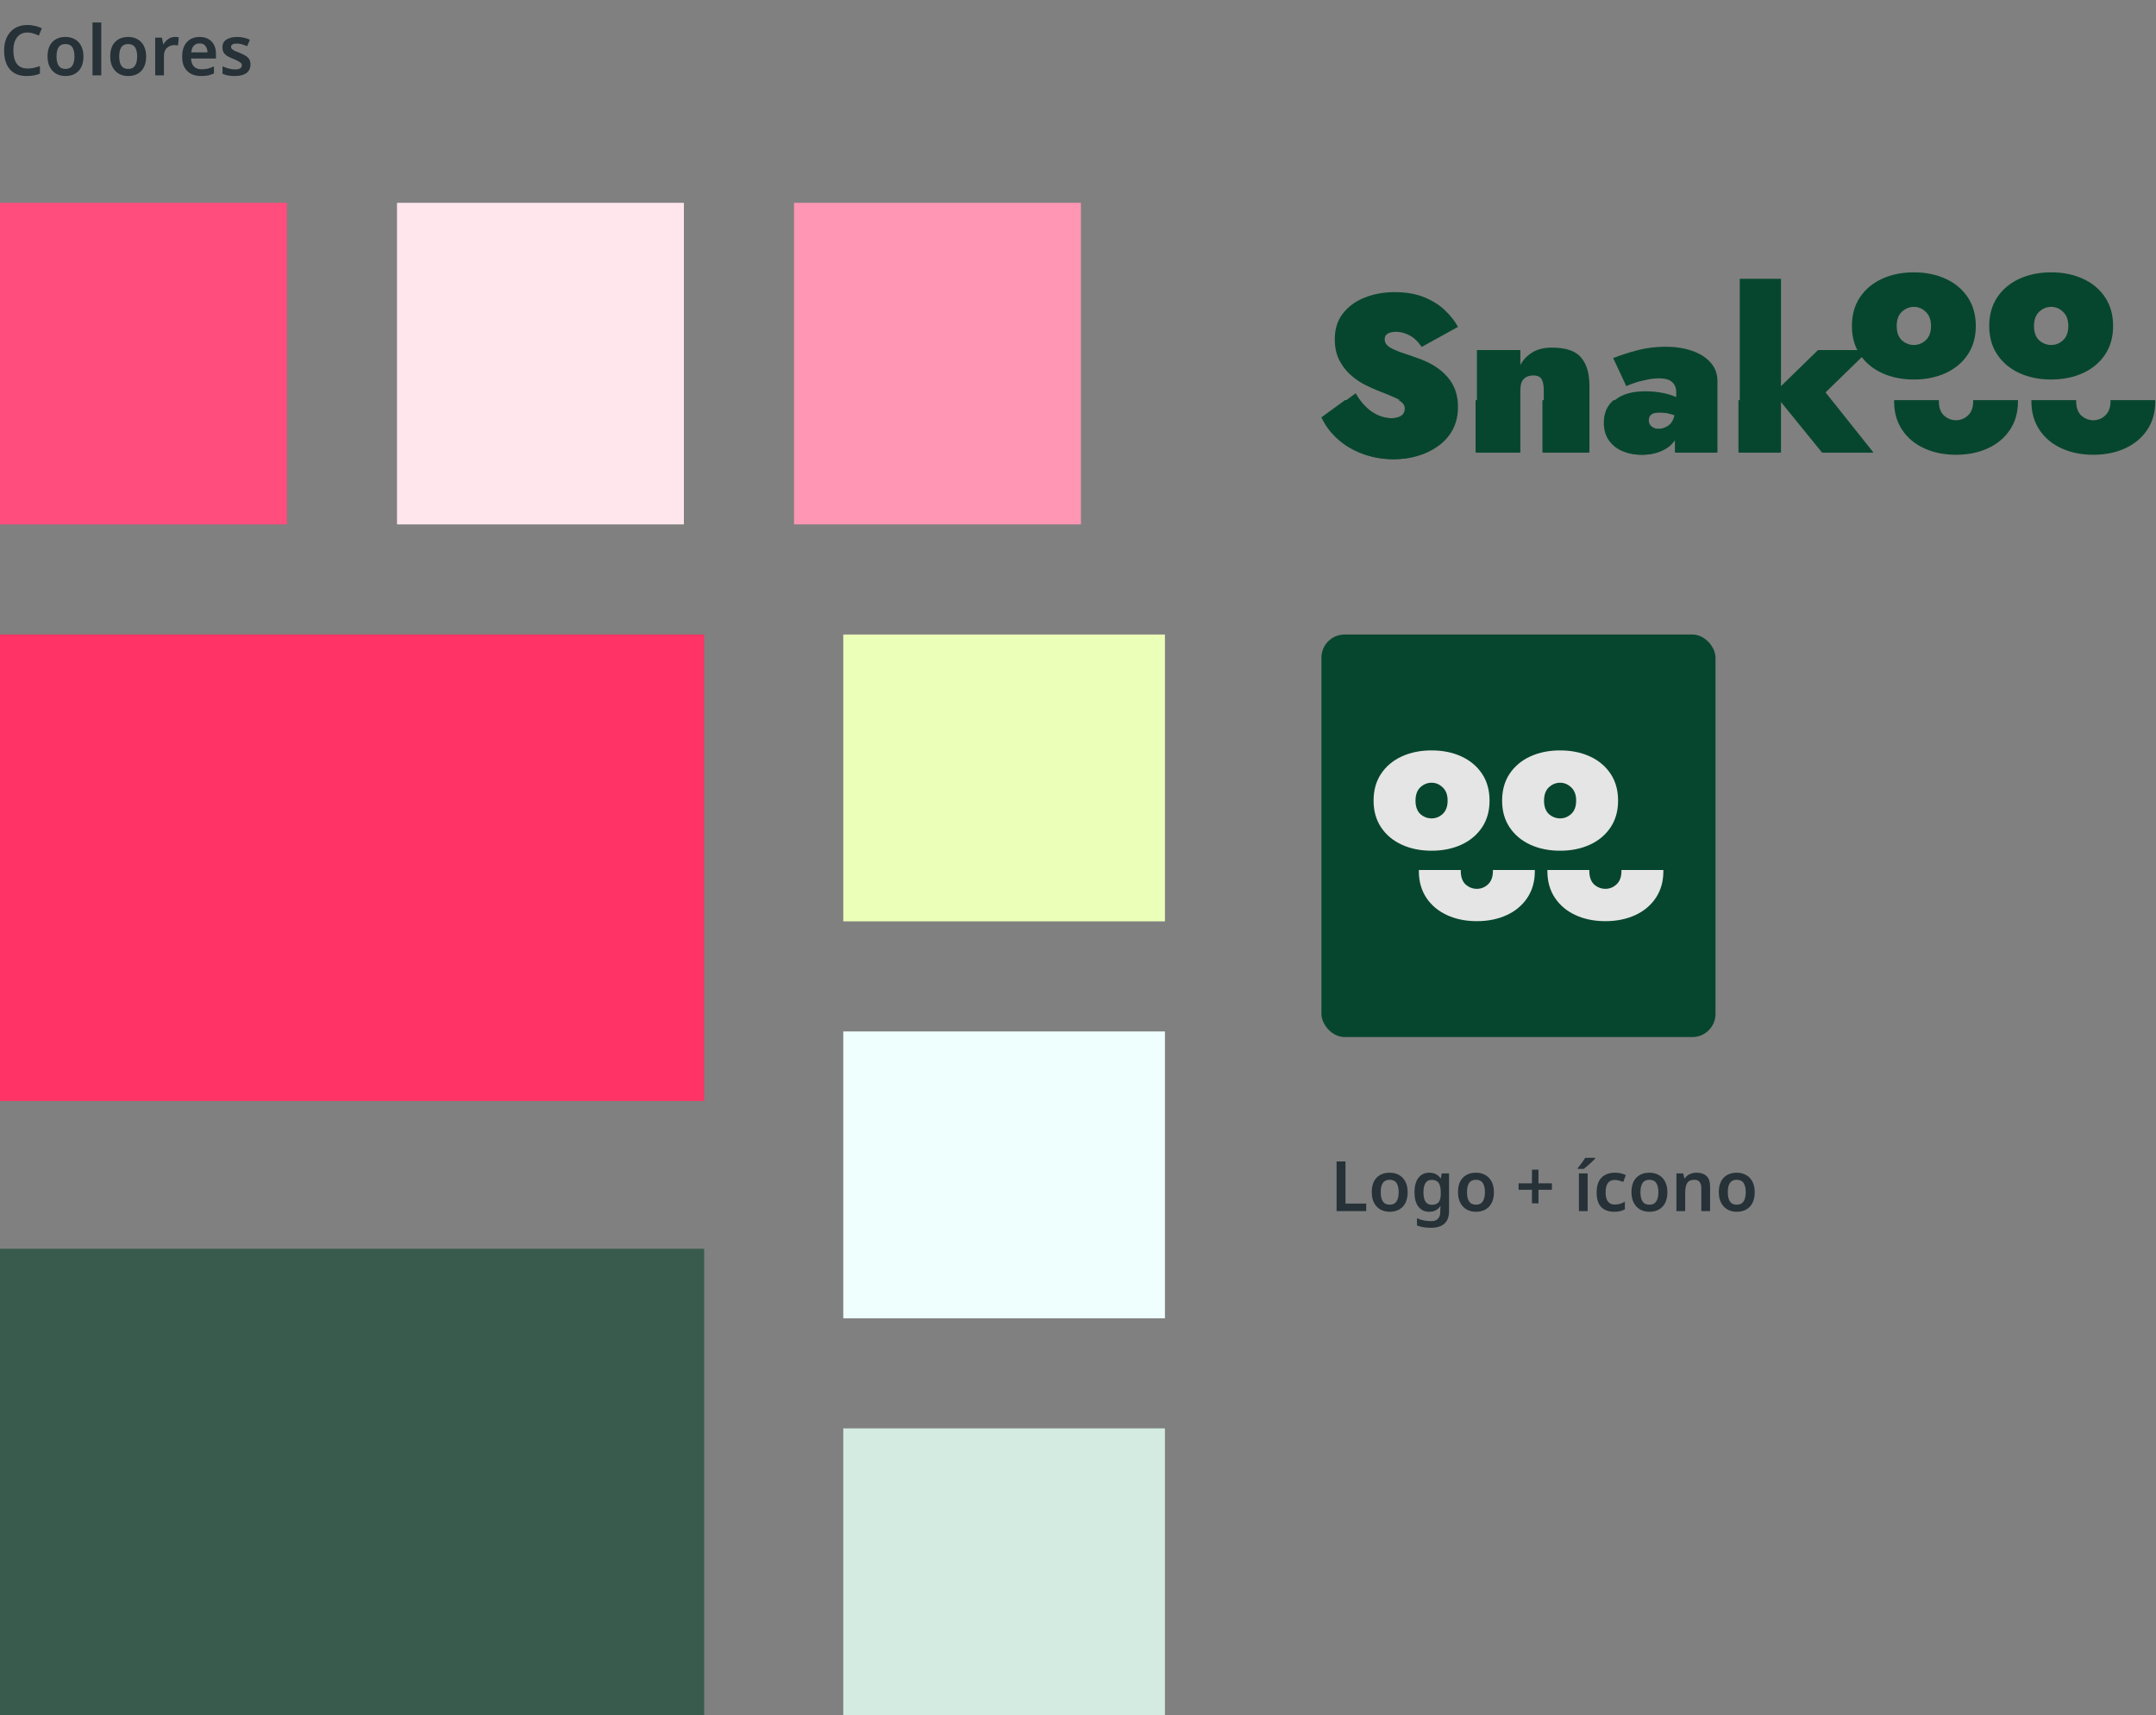 <svg width="744" height="592" viewBox="0 0 744 592" fill="none" xmlns="http://www.w3.org/2000/svg">
<rect x="0" y="0" width="744" height="592" fill="#808080" stroke="none"/>
<path fill-rule="evenodd" clip-rule="evenodd" d="M464.145 138.101L456 144.044C457.23 146.761 459.05 149.221 461.459 151.426C463.869 153.63 466.714 155.347 469.995 156.578C473.327 157.859 476.915 158.5 480.76 158.5C483.528 158.5 486.219 158.115 488.833 157.347C491.448 156.578 493.78 155.45 495.831 153.963C497.933 152.477 499.599 150.606 500.829 148.35C502.059 146.043 502.674 143.403 502.674 140.43C502.674 139.628 502.628 138.851 502.537 138.101H482.604C483.247 138.47 483.708 138.811 483.989 139.123C484.502 139.635 484.758 140.251 484.758 140.968C484.758 142.147 484.297 143.019 483.374 143.583C482.451 144.095 481.324 144.352 479.991 144.352C477.581 144.352 475.249 143.608 472.993 142.122C471.474 141.061 470.113 139.721 468.91 138.101H464.145ZM509.201 138.101V156.193H524.195V138.101H509.201ZM532.269 138.101V156.193H548.032V138.101H532.269ZM556.828 138.101C554.576 139.987 553.45 142.583 553.45 145.889C553.45 148.299 554.04 150.349 555.219 152.041C556.398 153.681 557.961 154.912 559.909 155.732C561.857 156.552 563.985 156.962 566.292 156.962C568.906 156.962 571.238 156.475 573.289 155.501C575.391 154.527 576.954 153.092 577.979 151.195V156.193H592.205V138.101H556.828ZM599.911 138.101V156.193H614.136V138.2L628.746 156.193H646.047L631.64 138.101H599.911ZM653.623 138.101C653.62 138.236 653.619 138.371 653.619 138.508C653.619 142.301 654.542 145.582 656.387 148.35C658.233 151.118 660.77 153.246 664 154.732C667.229 156.219 670.895 156.962 674.996 156.962C679.096 156.962 682.762 156.219 685.991 154.732C689.221 153.246 691.758 151.118 693.604 148.35C695.449 145.582 696.372 142.301 696.372 138.508C696.372 138.371 696.371 138.236 696.368 138.101H680.909C680.914 138.234 680.916 138.37 680.916 138.508C680.916 140.661 680.301 142.301 679.071 143.429C677.892 144.505 676.533 145.044 674.996 145.044C673.458 145.044 672.074 144.505 670.843 143.429C669.664 142.301 669.075 140.661 669.075 138.508C669.075 138.37 669.077 138.234 669.082 138.101H653.623ZM701.005 138.101C701.003 138.236 701.002 138.371 701.002 138.508C701.002 142.301 701.924 145.582 703.77 148.35C705.615 151.118 708.153 153.246 711.382 154.732C714.612 156.219 718.277 156.962 722.378 156.962C726.479 156.962 730.144 156.219 733.374 154.732C736.603 153.246 739.141 151.118 740.986 148.35C742.832 145.582 743.754 142.301 743.754 138.508C743.754 138.371 743.753 138.236 743.751 138.101H728.291C728.296 138.234 728.299 138.37 728.299 138.508C728.299 140.661 727.684 142.301 726.453 143.429C725.274 144.505 723.916 145.044 722.378 145.044C720.84 145.044 719.456 144.505 718.226 143.429C717.047 142.301 716.457 140.661 716.457 138.508C716.457 138.37 716.46 138.234 716.465 138.101H701.005ZM568.522 145.044C568.522 146.018 568.88 146.761 569.598 147.274C570.316 147.786 571.136 148.042 572.059 148.042C573.34 148.042 574.519 147.684 575.596 146.966C576.723 146.197 577.467 144.992 577.826 143.352C576.134 142.686 574.365 142.352 572.52 142.352C571.085 142.352 570.059 142.583 569.444 143.044C568.829 143.506 568.522 144.172 568.522 145.044Z" fill="#07462E"/>
<path fill-rule="evenodd" clip-rule="evenodd" d="M641.833 102.612C639.987 105.38 639.065 108.687 639.065 112.531C639.065 116.325 639.987 119.606 641.833 122.374C643.678 125.142 646.216 127.269 649.445 128.756C652.675 130.242 656.34 130.986 660.441 130.986C664.542 130.986 668.207 130.242 671.437 128.756C674.666 127.269 677.204 125.142 679.049 122.374C680.895 119.606 681.817 116.325 681.817 112.531C681.817 108.687 680.895 105.38 679.049 102.612C677.204 99.844 674.666 97.716 671.437 96.23C668.207 94.743 664.542 94 660.441 94C656.34 94 652.675 94.743 649.445 96.23C646.216 97.716 643.678 99.844 641.833 102.612ZM656.289 117.452C655.11 116.325 654.52 114.684 654.52 112.531C654.52 110.378 655.11 108.738 656.289 107.61C657.519 106.482 658.903 105.918 660.441 105.918C661.979 105.918 663.337 106.482 664.516 107.61C665.747 108.738 666.362 110.378 666.362 112.531C666.362 114.684 665.747 116.325 664.516 117.452C663.337 118.529 661.979 119.067 660.441 119.067C658.903 119.067 657.519 118.529 656.289 117.452ZM689.215 102.612C687.37 105.38 686.447 108.687 686.447 112.531C686.447 116.325 687.37 119.606 689.215 122.374C691.061 125.142 693.598 127.269 696.828 128.756C700.057 130.242 703.723 130.986 707.824 130.986C711.925 130.986 715.59 130.242 718.819 128.756C722.049 127.269 724.586 125.142 726.432 122.374C728.277 119.606 729.2 116.325 729.2 112.531C729.2 108.687 728.277 105.38 726.432 102.612C724.586 99.844 722.049 97.716 718.819 96.23C715.59 94.743 711.925 94 707.824 94C703.723 94 700.057 94.743 696.828 96.23C693.598 97.716 691.061 99.844 689.215 102.612ZM703.671 117.452C702.492 116.325 701.903 114.684 701.903 112.531C701.903 110.378 702.492 108.738 703.671 107.61C704.902 106.482 706.286 105.918 707.824 105.918C709.362 105.918 710.72 106.482 711.899 107.61C713.129 108.738 713.744 110.378 713.744 112.531C713.744 114.684 713.129 116.325 711.899 117.452C710.72 118.529 709.362 119.067 707.824 119.067C706.286 119.067 704.902 118.529 703.671 117.452Z" fill="#07462E"/>
<path d="M467.837 135.74C469.375 138.456 471.246 140.584 473.451 142.122C475.706 143.608 478.039 144.352 480.448 144.352C481.781 144.352 482.908 144.095 483.831 143.583C484.754 143.019 485.215 142.147 485.215 140.968C485.215 140.251 484.959 139.635 484.446 139.123C483.985 138.61 483.037 138.021 481.601 137.354C480.166 136.688 477.987 135.791 475.065 134.663C473.784 134.15 472.297 133.458 470.606 132.587C468.965 131.715 467.376 130.588 465.838 129.204C464.352 127.82 463.096 126.128 462.07 124.129C461.096 122.129 460.609 119.771 460.609 117.054C460.609 113.517 461.558 110.544 463.454 108.135C465.351 105.725 467.863 103.906 470.99 102.675C474.117 101.445 477.552 100.83 481.294 100.83C485.343 100.83 488.804 101.445 491.674 102.675C494.596 103.906 496.98 105.444 498.825 107.289C500.722 109.134 502.157 110.98 503.131 112.825L490.598 119.746C489.316 117.849 487.907 116.516 486.369 115.747C484.831 114.927 483.319 114.517 481.832 114.517C480.653 114.517 479.679 114.722 478.91 115.132C478.192 115.542 477.834 116.183 477.834 117.054C477.834 118.131 478.346 119.028 479.371 119.746C480.448 120.412 481.858 121.053 483.601 121.668C485.343 122.232 487.266 122.898 489.368 123.667C493.674 125.154 497.031 127.281 499.441 130.049C501.901 132.818 503.131 136.278 503.131 140.43C503.131 143.403 502.516 146.043 501.286 148.35C500.056 150.606 498.39 152.477 496.288 153.963C494.237 155.45 491.905 156.578 489.291 157.347C486.676 158.116 483.985 158.5 481.217 158.5C477.372 158.5 473.784 157.859 470.452 156.578C467.171 155.347 464.326 153.63 461.917 151.426C459.507 149.221 457.687 146.761 456.457 144.044L467.837 135.74Z" fill="#07462E"/>
<path d="M532.726 134.663C532.726 133.074 532.495 131.844 532.034 130.972C531.572 130.049 530.573 129.588 529.035 129.588C527.702 129.588 526.626 129.998 525.805 130.818C525.036 131.587 524.652 132.869 524.652 134.663V156.193H509.658V120.822H524.652V125.974C525.626 124.18 526.984 122.745 528.727 121.668C530.522 120.54 532.803 119.976 535.571 119.976C540.39 119.976 543.747 121.13 545.644 123.437C547.541 125.692 548.489 128.922 548.489 133.125V156.193H532.726V134.663Z" fill="#07462E"/>
<path d="M561.212 133.279L556.676 123.59C559.136 122.616 561.904 121.719 564.98 120.899C568.107 120.079 571.362 119.669 574.746 119.669C578.078 119.669 581.102 120.13 583.819 121.053C586.536 121.976 588.689 123.334 590.278 125.128C591.867 126.871 592.662 129.024 592.662 131.587V156.193H578.437V151.195C577.411 153.092 575.848 154.527 573.746 155.501C571.696 156.475 569.363 156.962 566.749 156.962C564.442 156.962 562.315 156.552 560.367 155.732C558.419 154.912 556.855 153.681 555.676 152.041C554.497 150.349 553.908 148.299 553.908 145.889C553.908 142.506 555.087 139.866 557.445 137.969C559.854 136.021 563.314 135.047 567.825 135.047C569.824 135.047 571.747 135.227 573.592 135.586C575.438 135.945 577.052 136.432 578.437 137.047V135.278C578.437 133.945 578.001 132.843 577.129 131.972C576.258 131.049 574.72 130.588 572.516 130.588C571.08 130.588 569.568 130.767 567.979 131.126C566.39 131.433 564.98 131.818 563.75 132.279C562.52 132.689 561.674 133.023 561.212 133.279ZM568.979 145.044C568.979 146.018 569.337 146.761 570.055 147.274C570.773 147.786 571.593 148.042 572.516 148.042C573.797 148.042 574.976 147.684 576.053 146.966C577.181 146.197 577.924 144.992 578.283 143.352C576.591 142.686 574.823 142.352 572.977 142.352C571.542 142.352 570.517 142.583 569.901 143.044C569.286 143.506 568.979 144.172 568.979 145.044Z" fill="#07462E"/>
<path d="M627.358 120.822H644.966L629.972 135.432L646.504 156.193H629.203L614.593 138.2V156.193H600.368V96.216H614.593V133.279L627.358 120.822Z" fill="#07462E"/>
<rect x="456" y="219" width="136" height="138.937" rx="8" fill="#07462E"/>
<path d="M474 276.347C474 272.748 474.864 269.653 476.591 267.062C478.319 264.47 480.694 262.479 483.717 261.087C486.74 259.696 490.171 259 494.01 259C497.849 259 501.28 259.696 504.303 261.087C507.326 262.479 509.701 264.47 511.429 267.062C513.156 269.653 514.02 272.748 514.02 276.347C514.02 279.898 513.156 282.969 511.429 285.56C509.701 288.151 507.326 290.143 504.303 291.534C501.28 292.926 497.849 293.622 494.01 293.622C490.171 293.622 486.74 292.926 483.717 291.534C480.694 290.143 478.319 288.151 476.591 285.56C474.864 282.969 474 279.898 474 276.347ZM488.468 276.347C488.468 278.362 489.019 279.898 490.123 280.953C491.275 281.961 492.57 282.465 494.01 282.465C495.45 282.465 496.721 281.961 497.825 280.953C498.976 279.898 499.552 278.362 499.552 276.347C499.552 274.331 498.976 272.796 497.825 271.74C496.721 270.684 495.45 270.157 494.01 270.157C492.57 270.157 491.275 270.684 490.123 271.74C489.019 272.796 488.468 274.331 488.468 276.347Z" fill="#E5E5E5"/>
<path d="M518.354 276.347C518.354 272.748 519.218 269.653 520.945 267.062C522.672 264.47 525.048 262.479 528.071 261.087C531.094 259.696 534.525 259 538.364 259C542.203 259 545.633 259.696 548.657 261.087C551.68 262.479 554.055 264.47 555.782 267.062C557.51 269.653 558.374 272.748 558.374 276.347C558.374 279.898 557.51 282.969 555.782 285.56C554.055 288.151 551.68 290.143 548.657 291.534C545.633 292.926 542.203 293.622 538.364 293.622C534.525 293.622 531.094 292.926 528.071 291.534C525.048 290.143 522.672 288.151 520.945 285.56C519.218 282.969 518.354 279.898 518.354 276.347ZM532.821 276.347C532.821 278.362 533.373 279.898 534.477 280.953C535.629 281.961 536.924 282.465 538.364 282.465C539.803 282.465 541.075 281.961 542.179 280.953C543.33 279.898 543.906 278.362 543.906 276.347C543.906 274.331 543.33 272.796 542.179 271.74C541.075 270.684 539.803 270.157 538.364 270.157C536.924 270.157 535.629 270.684 534.477 271.74C533.373 272.796 532.821 274.331 532.821 276.347Z" fill="#E5E5E5"/>
<path fill-rule="evenodd" clip-rule="evenodd" d="M489.63 300.282C489.627 300.408 489.626 300.535 489.626 300.663C489.626 304.214 490.49 307.285 492.218 309.876C493.945 312.467 496.32 314.458 499.343 315.85C502.367 317.242 505.797 317.937 509.636 317.937C513.475 317.937 516.906 317.242 519.929 315.85C522.952 314.458 525.328 312.467 527.055 309.876C528.782 307.285 529.646 304.214 529.646 300.663C529.646 300.535 529.645 300.408 529.643 300.282H515.172C515.176 300.407 515.179 300.534 515.179 300.663C515.179 302.678 514.603 304.214 513.451 305.269C512.347 306.277 511.076 306.781 509.636 306.781C508.197 306.781 506.901 306.277 505.749 305.269C504.646 304.214 504.094 302.678 504.094 300.663C504.094 300.534 504.096 300.407 504.101 300.282H489.63ZM533.983 300.282C533.981 300.408 533.98 300.535 533.98 300.663C533.98 304.214 534.844 307.285 536.571 309.876C538.299 312.467 540.674 314.458 543.697 315.85C546.72 317.242 550.151 317.937 553.99 317.937C557.829 317.937 561.26 317.242 564.283 315.85C567.306 314.458 569.681 312.467 571.409 309.876C573.136 307.285 574 304.214 574 300.663C574 300.535 573.999 300.408 573.997 300.282H559.525C559.53 300.407 559.532 300.534 559.532 300.663C559.532 302.678 558.957 304.214 557.805 305.269C556.701 306.277 555.43 306.781 553.99 306.781C552.55 306.781 551.255 306.277 550.103 305.269C549 304.214 548.448 302.678 548.448 300.663C548.448 300.534 548.45 300.407 548.455 300.282H533.983Z" fill="#E5E5E5"/>
<path d="M9.528 11.216C7.96 11.216 6.744 11.776 5.88 12.896C5.032 14.016 4.608 15.536 4.608 17.456C4.608 19.392 5.008 20.912 5.808 22.016C6.608 23.104 7.84 23.648 9.504 23.648C10.224 23.648 10.928 23.576 11.616 23.432C12.304 23.272 13.024 23.064 13.776 22.808V25.424C13.072 25.712 12.36 25.92 11.64 26.048C10.936 26.176 10.12 26.24 9.192 26.24C7.432 26.24 5.976 25.88 4.824 25.16C3.672 24.424 2.816 23.4 2.256 22.088C1.696 20.76 1.416 19.208 1.416 17.432C1.416 15.704 1.728 14.184 2.352 12.872C2.976 11.544 3.888 10.504 5.088 9.752C6.304 9 7.784 8.624 9.528 8.624C10.392 8.624 11.24 8.728 12.072 8.936C12.92 9.128 13.712 9.4 14.448 9.752L13.392 12.272C12.784 12 12.152 11.76 11.496 11.552C10.856 11.328 10.2 11.216 9.528 11.216ZM28.794 19.472C28.794 21.632 28.234 23.304 27.114 24.488C25.994 25.656 24.474 26.24 22.554 26.24C21.37 26.24 20.314 25.976 19.386 25.448C18.458 24.92 17.73 24.152 17.202 23.144C16.674 22.136 16.41 20.912 16.41 19.472C16.41 17.312 16.962 15.656 18.066 14.504C19.186 13.336 20.706 12.752 22.626 12.752C23.826 12.752 24.89 13.016 25.818 13.544C26.746 14.056 27.474 14.816 28.002 15.824C28.53 16.816 28.794 18.032 28.794 19.472ZM19.506 19.472C19.506 20.848 19.746 21.912 20.226 22.664C20.722 23.416 21.514 23.792 22.602 23.792C23.69 23.792 24.474 23.416 24.954 22.664C25.45 21.912 25.698 20.848 25.698 19.472C25.698 18.096 25.45 17.04 24.954 16.304C24.474 15.568 23.682 15.2 22.578 15.2C21.506 15.2 20.722 15.568 20.226 16.304C19.746 17.04 19.506 18.096 19.506 19.472ZM34.945 26H31.921V7.76H34.945V26ZM50.427 19.472C50.427 21.632 49.867 23.304 48.747 24.488C47.627 25.656 46.107 26.24 44.187 26.24C43.003 26.24 41.947 25.976 41.019 25.448C40.091 24.92 39.363 24.152 38.835 23.144C38.307 22.136 38.043 20.912 38.043 19.472C38.043 17.312 38.595 15.656 39.699 14.504C40.819 13.336 42.339 12.752 44.259 12.752C45.459 12.752 46.523 13.016 47.451 13.544C48.379 14.056 49.107 14.816 49.635 15.824C50.163 16.816 50.427 18.032 50.427 19.472ZM41.139 19.472C41.139 20.848 41.379 21.912 41.859 22.664C42.355 23.416 43.147 23.792 44.235 23.792C45.323 23.792 46.107 23.416 46.587 22.664C47.083 21.912 47.331 20.848 47.331 19.472C47.331 18.096 47.083 17.04 46.587 16.304C46.107 15.568 45.315 15.2 44.211 15.2C43.139 15.2 42.355 15.568 41.859 16.304C41.379 17.04 41.139 18.096 41.139 19.472ZM60.369 12.752C60.577 12.752 60.801 12.76 61.041 12.776C61.297 12.792 61.513 12.824 61.689 12.872L61.425 15.68C61.265 15.648 61.073 15.624 60.849 15.608C60.625 15.576 60.425 15.56 60.249 15.56C59.609 15.56 59.009 15.696 58.449 15.968C57.889 16.224 57.433 16.632 57.081 17.192C56.745 17.736 56.577 18.424 56.577 19.256V26H53.553V12.992H55.881L56.313 15.248H56.457C56.841 14.56 57.369 13.976 58.041 13.496C58.713 13 59.489 12.752 60.369 12.752ZM68.864 12.752C70.608 12.752 71.984 13.272 72.992 14.312C74.016 15.352 74.528 16.8 74.528 18.656V20.192H65.936C65.968 21.376 66.296 22.296 66.919 22.952C67.543 23.592 68.407 23.912 69.511 23.912C70.344 23.912 71.096 23.832 71.767 23.672C72.439 23.496 73.127 23.248 73.832 22.928V25.352C73.192 25.656 72.528 25.88 71.84 26.024C71.151 26.168 70.328 26.24 69.368 26.24C68.103 26.24 66.975 26 65.984 25.52C65.007 25.024 64.24 24.28 63.679 23.288C63.136 22.296 62.864 21.064 62.864 19.592C62.864 17.368 63.416 15.672 64.519 14.504C65.624 13.336 67.072 12.752 68.864 12.752ZM68.864 14.984C68.047 14.984 67.383 15.248 66.871 15.776C66.376 16.288 66.088 17.056 66.007 18.08H71.6C71.584 17.184 71.352 16.448 70.903 15.872C70.472 15.28 69.791 14.984 68.864 14.984ZM86.433 22.232C86.433 23.544 85.961 24.544 85.017 25.232C84.089 25.904 82.753 26.24 81.009 26.24C80.097 26.24 79.313 26.176 78.657 26.048C78.017 25.92 77.393 25.72 76.785 25.448V22.88C77.425 23.184 78.129 23.44 78.897 23.648C79.681 23.856 80.417 23.96 81.105 23.96C81.937 23.96 82.537 23.832 82.905 23.576C83.273 23.32 83.457 22.976 83.457 22.544C83.457 22.288 83.385 22.064 83.241 21.872C83.097 21.664 82.809 21.44 82.377 21.2C81.961 20.96 81.337 20.664 80.505 20.312C79.673 19.992 78.977 19.664 78.417 19.328C77.873 18.976 77.457 18.568 77.169 18.104C76.897 17.64 76.761 17.04 76.761 16.304C76.761 15.136 77.217 14.256 78.129 13.664C79.057 13.056 80.289 12.752 81.825 12.752C82.625 12.752 83.377 12.832 84.081 12.992C84.801 13.152 85.521 13.392 86.241 13.712L85.281 15.944C84.673 15.688 84.081 15.472 83.505 15.296C82.929 15.12 82.337 15.032 81.729 15.032C80.401 15.032 79.737 15.408 79.737 16.16C79.737 16.432 79.817 16.664 79.977 16.856C80.153 17.048 80.449 17.256 80.865 17.48C81.297 17.688 81.905 17.944 82.689 18.248C83.457 18.552 84.121 18.872 84.681 19.208C85.241 19.528 85.673 19.928 85.977 20.408C86.281 20.888 86.433 21.496 86.433 22.232Z" fill="#263238"/>
<path d="M461.232 418V400.864H464.304V415.408H471.456V418H461.232ZM485.755 411.472C485.755 413.632 485.195 415.304 484.075 416.488C482.955 417.656 481.435 418.24 479.515 418.24C478.331 418.24 477.275 417.976 476.347 417.448C475.419 416.92 474.691 416.152 474.163 415.144C473.635 414.136 473.371 412.912 473.371 411.472C473.371 409.312 473.923 407.656 475.027 406.504C476.147 405.336 477.667 404.752 479.587 404.752C480.787 404.752 481.851 405.016 482.779 405.544C483.707 406.056 484.435 406.816 484.963 407.824C485.491 408.816 485.755 410.032 485.755 411.472ZM476.467 411.472C476.467 412.848 476.707 413.912 477.187 414.664C477.683 415.416 478.475 415.792 479.563 415.792C480.651 415.792 481.435 415.416 481.915 414.664C482.411 413.912 482.659 412.848 482.659 411.472C482.659 410.096 482.411 409.04 481.915 408.304C481.435 407.568 480.643 407.2 479.539 407.2C478.467 407.2 477.683 407.568 477.187 408.304C476.707 409.04 476.467 410.096 476.467 411.472ZM493.25 404.752C494.898 404.752 496.186 405.392 497.114 406.672H497.234L497.522 404.992H500.042V418.096C500.042 419.952 499.514 421.36 498.458 422.32C497.418 423.28 495.858 423.76 493.778 423.76C492.85 423.76 491.994 423.696 491.21 423.568C490.426 423.456 489.682 423.256 488.978 422.968V420.472C490.466 421.144 492.13 421.48 493.97 421.48C494.962 421.48 495.714 421.2 496.226 420.64C496.754 420.096 497.018 419.296 497.018 418.24V417.904C497.018 417.664 497.026 417.384 497.042 417.064C497.058 416.744 497.082 416.488 497.114 416.296H497.018C496.57 416.968 496.018 417.464 495.362 417.784C494.722 418.088 493.994 418.24 493.178 418.24C491.594 418.24 490.354 417.648 489.458 416.464C488.562 415.28 488.114 413.632 488.114 411.52C488.114 409.408 488.562 407.752 489.458 406.552C490.37 405.352 491.634 404.752 493.25 404.752ZM494.042 407.224C492.154 407.224 491.21 408.672 491.21 411.568C491.21 414.416 492.17 415.84 494.09 415.84C495.146 415.84 495.922 415.552 496.418 414.976C496.93 414.384 497.186 413.392 497.186 412V411.544C497.186 410.008 496.93 408.904 496.418 408.232C495.922 407.56 495.13 407.224 494.042 407.224ZM515.521 411.472C515.521 413.632 514.961 415.304 513.841 416.488C512.721 417.656 511.201 418.24 509.281 418.24C508.097 418.24 507.041 417.976 506.113 417.448C505.185 416.92 504.457 416.152 503.929 415.144C503.401 414.136 503.137 412.912 503.137 411.472C503.137 409.312 503.689 407.656 504.793 406.504C505.913 405.336 507.433 404.752 509.353 404.752C510.553 404.752 511.617 405.016 512.545 405.544C513.473 406.056 514.201 406.816 514.729 407.824C515.257 408.816 515.521 410.032 515.521 411.472ZM506.233 411.472C506.233 412.848 506.473 413.912 506.953 414.664C507.449 415.416 508.241 415.792 509.329 415.792C510.417 415.792 511.201 415.416 511.681 414.664C512.177 413.912 512.425 412.848 512.425 411.472C512.425 410.096 512.177 409.04 511.681 408.304C511.201 407.568 510.409 407.2 509.305 407.2C508.233 407.2 507.449 407.568 506.953 408.304C506.473 409.04 506.233 410.096 506.233 411.472ZM530.906 408.424H535.538V410.656H530.906V415.336H528.65V410.656H524.042V408.424H528.65V403.696H530.906V408.424ZM547.874 418H544.85V404.992H547.874V418ZM550.49 399.856C550.234 400.144 549.858 400.52 549.362 400.984C548.882 401.448 548.378 401.904 547.85 402.352C547.322 402.8 546.866 403.168 546.482 403.456H544.466V403.144C544.706 402.856 544.986 402.504 545.306 402.088C545.626 401.672 545.938 401.248 546.242 400.816C546.562 400.368 546.826 399.968 547.034 399.616H550.49V399.856ZM556.997 418.24C555.125 418.24 553.653 417.704 552.581 416.632C551.509 415.56 550.973 413.872 550.973 411.568C550.973 409.968 551.237 408.672 551.765 407.68C552.309 406.672 553.053 405.936 553.997 405.472C554.941 404.992 556.021 404.752 557.237 404.752C558.053 404.752 558.781 404.832 559.421 404.992C560.061 405.152 560.605 405.344 561.053 405.568L560.165 407.944C559.669 407.752 559.173 407.592 558.677 407.464C558.181 407.32 557.701 407.248 557.237 407.248C555.125 407.248 554.069 408.68 554.069 411.544C554.069 412.936 554.333 413.984 554.861 414.688C555.405 415.392 556.181 415.744 557.189 415.744C557.909 415.744 558.549 415.656 559.109 415.48C559.669 415.304 560.205 415.064 560.717 414.76V417.376C560.221 417.664 559.685 417.88 559.109 418.024C558.549 418.168 557.845 418.24 556.997 418.24ZM575.38 411.472C575.38 413.632 574.82 415.304 573.7 416.488C572.58 417.656 571.06 418.24 569.14 418.24C567.956 418.24 566.9 417.976 565.972 417.448C565.044 416.92 564.316 416.152 563.788 415.144C563.26 414.136 562.996 412.912 562.996 411.472C562.996 409.312 563.548 407.656 564.652 406.504C565.772 405.336 567.292 404.752 569.212 404.752C570.412 404.752 571.476 405.016 572.404 405.544C573.332 406.056 574.06 406.816 574.588 407.824C575.116 408.816 575.38 410.032 575.38 411.472ZM566.092 411.472C566.092 412.848 566.332 413.912 566.812 414.664C567.308 415.416 568.1 415.792 569.188 415.792C570.276 415.792 571.06 415.416 571.54 414.664C572.036 413.912 572.284 412.848 572.284 411.472C572.284 410.096 572.036 409.04 571.54 408.304C571.06 407.568 570.268 407.2 569.164 407.2C568.092 407.2 567.308 407.568 566.812 408.304C566.332 409.04 566.092 410.096 566.092 411.472ZM585.467 404.752C586.923 404.752 588.059 405.128 588.875 405.88C589.707 406.632 590.122 407.848 590.122 409.528V418H587.099V410.128C587.099 408.176 586.299 407.2 584.699 407.2C583.483 407.2 582.651 407.584 582.203 408.352C581.755 409.12 581.531 410.216 581.531 411.64V418H578.507V404.992H580.835L581.267 406.696H581.435C581.851 406.024 582.419 405.536 583.139 405.232C583.875 404.912 584.651 404.752 585.467 404.752ZM605.521 411.472C605.521 413.632 604.961 415.304 603.841 416.488C602.721 417.656 601.201 418.24 599.281 418.24C598.097 418.24 597.041 417.976 596.113 417.448C595.185 416.92 594.457 416.152 593.929 415.144C593.401 414.136 593.137 412.912 593.137 411.472C593.137 409.312 593.689 407.656 594.793 406.504C595.913 405.336 597.433 404.752 599.353 404.752C600.553 404.752 601.617 405.016 602.545 405.544C603.473 406.056 604.201 406.816 604.729 407.824C605.257 408.816 605.521 410.032 605.521 411.472ZM596.233 411.472C596.233 412.848 596.473 413.912 596.953 414.664C597.449 415.416 598.241 415.792 599.329 415.792C600.417 415.792 601.201 415.416 601.681 414.664C602.177 413.912 602.425 412.848 602.425 411.472C602.425 410.096 602.177 409.04 601.681 408.304C601.201 407.568 600.409 407.2 599.305 407.2C598.233 407.2 597.449 407.568 596.953 408.304C596.473 409.04 596.233 410.096 596.233 411.472Z" fill="#263238"/>
<rect y="219" width="243" height="161" fill="#FF3366"/>
<rect y="431" width="243" height="161" fill="#385B4E"/>
<rect x="291" y="219" width="111" height="99" fill="#ECFFB8"/>
<rect x="373" y="70" width="111" height="99" transform="rotate(90 373 70)" fill="#FF96B3"/>
<rect x="291" y="356" width="111" height="99" fill="#EFFFFE"/>
<rect x="291" y="493" width="111" height="99" fill="#D4EBE2"/>
<rect x="236" y="70" width="111" height="99" transform="rotate(90 236 70)" fill="#FFE6ED"/>
<rect x="99" y="70" width="111" height="99" transform="rotate(90 99 70)" fill="#FF4D7D"/>
</svg>
